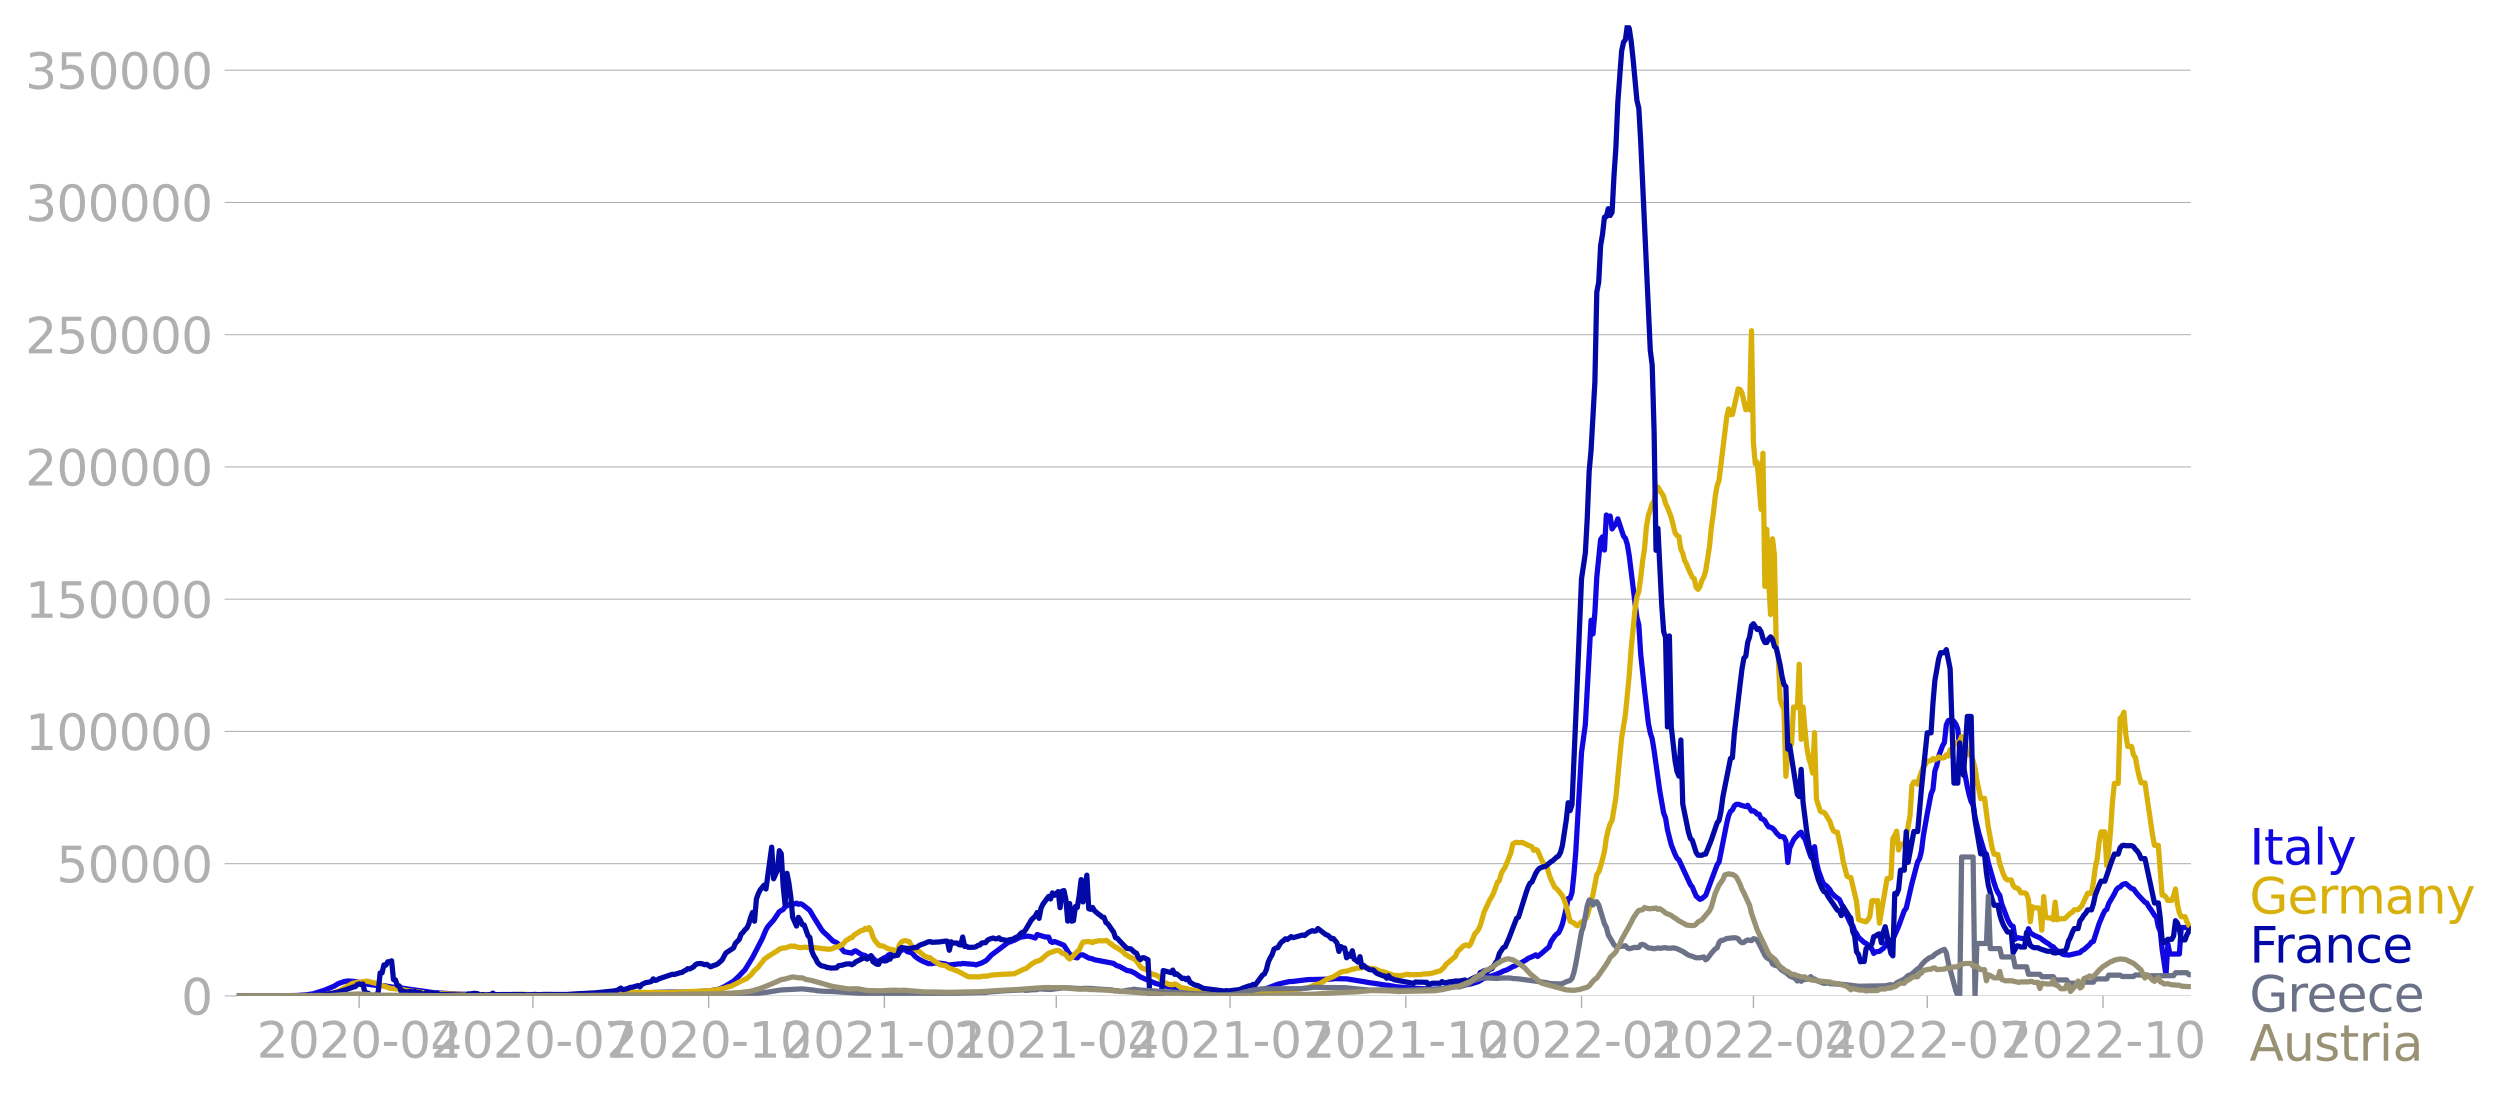 <svg xmlns="http://www.w3.org/2000/svg" xmlns:xlink="http://www.w3.org/1999/xlink" width="951.91" height="417.336" viewBox="0 0 713.933 313.002"><defs><style>*{stroke-linejoin:round;stroke-linecap:butt}</style></defs><g id="figure_1"><path id="patch_1" d="M0 313.002h713.933V0H0v313.002z" style="fill:none"/><g id="axes_1"><path id="patch_2" d="M67.645 284.4h558V7.2h-558v277.2z" style="fill:none"/><g id="matplotlib.axis_1"><g id="xtick_1"><g id="line2d_1"><defs><path id="md04b091aae" d="M0 0v3.5" style="stroke:#b0b0b0;stroke-width:.4"/></defs><use xlink:href="#md04b091aae" x="102.554" y="284.4" style="fill:#b0b0b0;stroke:#b0b0b0;stroke-width:.4"/></g><g id="text_1" style="fill:#b0b0b0" transform="matrix(.14 0 0 -.14 73.306 302.038)"><defs><path id="DejaVuSans-32" d="M1228 531h2203V0H469v531q359 372 979 998 621 627 780 809 303 340 423 576 121 236 121 464 0 372-261 606-261 235-680 235-297 0-627-103-329-103-704-313v638q381 153 712 231 332 78 607 78 725 0 1156-363 431-362 431-968 0-288-108-546-107-257-392-607-78-91-497-524-418-433-1181-1211z" transform="scale(.016)"/><path id="DejaVuSans-30" d="M2034 4250q-487 0-733-480-245-479-245-1442 0-959 245-1439 246-480 733-480 491 0 736 480 246 480 246 1439 0 963-246 1442-245 480-736 480zm0 500q785 0 1199-621 414-620 414-1801 0-1178-414-1799Q2819-91 2034-91q-784 0-1198 620-414 621-414 1799 0 1181 414 1801 414 621 1198 621z" transform="scale(.016)"/><path id="DejaVuSans-2d" d="M313 2009h1684v-512H313v512z" transform="scale(.016)"/><path id="DejaVuSans-34" d="M2419 4116 825 1625h1594v2491zm-166 550h794V1625h666v-525h-666V0h-628v1100H313v609l1940 2957z" transform="scale(.016)"/></defs><use xlink:href="#DejaVuSans-32"/><use xlink:href="#DejaVuSans-30" x="63.623"/><use xlink:href="#DejaVuSans-32" x="127.246"/><use xlink:href="#DejaVuSans-30" x="190.869"/><use xlink:href="#DejaVuSans-2d" x="254.492"/><use xlink:href="#DejaVuSans-30" x="290.576"/><use xlink:href="#DejaVuSans-34" x="354.199"/></g></g><g id="xtick_2"><use xlink:href="#md04b091aae" id="line2d_2" x="152.19" y="284.4" style="fill:#b0b0b0;stroke:#b0b0b0;stroke-width:.4"/><g id="text_2" style="fill:#b0b0b0" transform="matrix(.14 0 0 -.14 122.942 302.038)"><defs><path id="DejaVuSans-37" d="M525 4666h3000v-269L1831 0h-659l1594 4134H525v532z" transform="scale(.016)"/></defs><use xlink:href="#DejaVuSans-32"/><use xlink:href="#DejaVuSans-30" x="63.623"/><use xlink:href="#DejaVuSans-32" x="127.246"/><use xlink:href="#DejaVuSans-30" x="190.869"/><use xlink:href="#DejaVuSans-2d" x="254.492"/><use xlink:href="#DejaVuSans-30" x="290.576"/><use xlink:href="#DejaVuSans-37" x="354.199"/></g></g><g id="xtick_3"><use xlink:href="#md04b091aae" id="line2d_3" x="202.372" y="284.4" style="fill:#b0b0b0;stroke:#b0b0b0;stroke-width:.4"/><g id="text_3" style="fill:#b0b0b0" transform="matrix(.14 0 0 -.14 173.124 302.038)"><defs><path id="DejaVuSans-31" d="M794 531h1031v3560L703 3866v575l1116 225h631V531h1031V0H794v531z" transform="scale(.016)"/></defs><use xlink:href="#DejaVuSans-32"/><use xlink:href="#DejaVuSans-30" x="63.623"/><use xlink:href="#DejaVuSans-32" x="127.246"/><use xlink:href="#DejaVuSans-30" x="190.869"/><use xlink:href="#DejaVuSans-2d" x="254.492"/><use xlink:href="#DejaVuSans-31" x="290.576"/><use xlink:href="#DejaVuSans-30" x="354.199"/></g></g><g id="xtick_4"><use xlink:href="#md04b091aae" id="line2d_4" x="252.554" y="284.4" style="fill:#b0b0b0;stroke:#b0b0b0;stroke-width:.4"/><g id="text_4" style="fill:#b0b0b0" transform="matrix(.14 0 0 -.14 223.306 302.038)"><use xlink:href="#DejaVuSans-32"/><use xlink:href="#DejaVuSans-30" x="63.623"/><use xlink:href="#DejaVuSans-32" x="127.246"/><use xlink:href="#DejaVuSans-31" x="190.869"/><use xlink:href="#DejaVuSans-2d" x="254.492"/><use xlink:href="#DejaVuSans-30" x="290.576"/><use xlink:href="#DejaVuSans-31" x="354.199"/></g></g><g id="xtick_5"><use xlink:href="#md04b091aae" id="line2d_5" x="301.645" y="284.4" style="fill:#b0b0b0;stroke:#b0b0b0;stroke-width:.4"/><g id="text_5" style="fill:#b0b0b0" transform="matrix(.14 0 0 -.14 272.397 302.038)"><use xlink:href="#DejaVuSans-32"/><use xlink:href="#DejaVuSans-30" x="63.623"/><use xlink:href="#DejaVuSans-32" x="127.246"/><use xlink:href="#DejaVuSans-31" x="190.869"/><use xlink:href="#DejaVuSans-2d" x="254.492"/><use xlink:href="#DejaVuSans-30" x="290.576"/><use xlink:href="#DejaVuSans-34" x="354.199"/></g></g><g id="xtick_6"><use xlink:href="#md04b091aae" id="line2d_6" x="351.281" y="284.4" style="fill:#b0b0b0;stroke:#b0b0b0;stroke-width:.4"/><g id="text_6" style="fill:#b0b0b0" transform="matrix(.14 0 0 -.14 322.033 302.038)"><use xlink:href="#DejaVuSans-32"/><use xlink:href="#DejaVuSans-30" x="63.623"/><use xlink:href="#DejaVuSans-32" x="127.246"/><use xlink:href="#DejaVuSans-31" x="190.869"/><use xlink:href="#DejaVuSans-2d" x="254.492"/><use xlink:href="#DejaVuSans-30" x="290.576"/><use xlink:href="#DejaVuSans-37" x="354.199"/></g></g><g id="xtick_7"><use xlink:href="#md04b091aae" id="line2d_7" x="401.463" y="284.4" style="fill:#b0b0b0;stroke:#b0b0b0;stroke-width:.4"/><g id="text_7" style="fill:#b0b0b0" transform="matrix(.14 0 0 -.14 372.215 302.038)"><use xlink:href="#DejaVuSans-32"/><use xlink:href="#DejaVuSans-30" x="63.623"/><use xlink:href="#DejaVuSans-32" x="127.246"/><use xlink:href="#DejaVuSans-31" x="190.869"/><use xlink:href="#DejaVuSans-2d" x="254.492"/><use xlink:href="#DejaVuSans-31" x="290.576"/><use xlink:href="#DejaVuSans-30" x="354.199"/></g></g><g id="xtick_8"><use xlink:href="#md04b091aae" id="line2d_8" x="451.645" y="284.4" style="fill:#b0b0b0;stroke:#b0b0b0;stroke-width:.4"/><g id="text_8" style="fill:#b0b0b0" transform="matrix(.14 0 0 -.14 422.397 302.038)"><use xlink:href="#DejaVuSans-32"/><use xlink:href="#DejaVuSans-30" x="63.623"/><use xlink:href="#DejaVuSans-32" x="127.246"/><use xlink:href="#DejaVuSans-32" x="190.869"/><use xlink:href="#DejaVuSans-2d" x="254.492"/><use xlink:href="#DejaVuSans-30" x="290.576"/><use xlink:href="#DejaVuSans-31" x="354.199"/></g></g><g id="xtick_9"><use xlink:href="#md04b091aae" id="line2d_9" x="500.736" y="284.4" style="fill:#b0b0b0;stroke:#b0b0b0;stroke-width:.4"/><g id="text_9" style="fill:#b0b0b0" transform="matrix(.14 0 0 -.14 471.488 302.038)"><use xlink:href="#DejaVuSans-32"/><use xlink:href="#DejaVuSans-30" x="63.623"/><use xlink:href="#DejaVuSans-32" x="127.246"/><use xlink:href="#DejaVuSans-32" x="190.869"/><use xlink:href="#DejaVuSans-2d" x="254.492"/><use xlink:href="#DejaVuSans-30" x="290.576"/><use xlink:href="#DejaVuSans-34" x="354.199"/></g></g><g id="xtick_10"><use xlink:href="#md04b091aae" id="line2d_10" x="550.372" y="284.4" style="fill:#b0b0b0;stroke:#b0b0b0;stroke-width:.4"/><g id="text_10" style="fill:#b0b0b0" transform="matrix(.14 0 0 -.14 521.124 302.038)"><use xlink:href="#DejaVuSans-32"/><use xlink:href="#DejaVuSans-30" x="63.623"/><use xlink:href="#DejaVuSans-32" x="127.246"/><use xlink:href="#DejaVuSans-32" x="190.869"/><use xlink:href="#DejaVuSans-2d" x="254.492"/><use xlink:href="#DejaVuSans-30" x="290.576"/><use xlink:href="#DejaVuSans-37" x="354.199"/></g></g><g id="xtick_11"><use xlink:href="#md04b091aae" id="line2d_11" x="600.554" y="284.4" style="fill:#b0b0b0;stroke:#b0b0b0;stroke-width:.4"/><g id="text_11" style="fill:#b0b0b0" transform="matrix(.14 0 0 -.14 571.306 302.038)"><use xlink:href="#DejaVuSans-32"/><use xlink:href="#DejaVuSans-30" x="63.623"/><use xlink:href="#DejaVuSans-32" x="127.246"/><use xlink:href="#DejaVuSans-32" x="190.869"/><use xlink:href="#DejaVuSans-2d" x="254.492"/><use xlink:href="#DejaVuSans-31" x="290.576"/><use xlink:href="#DejaVuSans-30" x="354.199"/></g></g></g><g id="matplotlib.axis_2"><g id="ytick_1"><path id="line2d_12" d="M67.645 284.4h558" clip-path="url(#pf807ce66e5)" style="fill:none;stroke:#b0b0b0;stroke-width:.3;stroke-linecap:square"/><g id="line2d_13"><defs><path id="m045ff3325a" d="M0 0h-3.5" style="stroke:#b0b0b0;stroke-width:.3"/></defs><use xlink:href="#m045ff3325a" x="67.645" y="284.4" style="fill:#b0b0b0;stroke:#b0b0b0;stroke-width:.3"/></g><use xlink:href="#DejaVuSans-30" id="text_12" style="fill:#b0b0b0" transform="matrix(.14 0 0 -.14 51.737 289.719)"/></g><g id="ytick_2"><path id="line2d_14" d="M67.645 246.636h558" clip-path="url(#pf807ce66e5)" style="fill:none;stroke:#b0b0b0;stroke-width:.3;stroke-linecap:square"/><use xlink:href="#m045ff3325a" id="line2d_15" x="67.645" y="246.636" style="fill:#b0b0b0;stroke:#b0b0b0;stroke-width:.3"/><g id="text_13" style="fill:#b0b0b0" transform="matrix(.14 0 0 -.14 16.108 251.955)"><defs><path id="DejaVuSans-35" d="M691 4666h2478v-532H1269V2991q137 47 274 70 138 23 276 23 781 0 1237-428 457-428 457-1159 0-753-469-1171Q2575-91 1722-91q-294 0-599 50Q819 9 494 109v635q281-153 581-228t634-75q541 0 856 284 316 284 316 772 0 487-316 771-315 285-856 285-253 0-505-56-251-56-513-175v2344z" transform="scale(.016)"/></defs><use xlink:href="#DejaVuSans-35"/><use xlink:href="#DejaVuSans-30" x="63.623"/><use xlink:href="#DejaVuSans-30" x="127.246"/><use xlink:href="#DejaVuSans-30" x="190.869"/><use xlink:href="#DejaVuSans-30" x="254.492"/></g></g><g id="ytick_3"><path id="line2d_16" d="M67.645 208.872h558" clip-path="url(#pf807ce66e5)" style="fill:none;stroke:#b0b0b0;stroke-width:.3;stroke-linecap:square"/><use xlink:href="#m045ff3325a" id="line2d_17" x="67.645" y="208.872" style="fill:#b0b0b0;stroke:#b0b0b0;stroke-width:.3"/><g id="text_14" style="fill:#b0b0b0" transform="matrix(.14 0 0 -.14 7.2 214.191)"><use xlink:href="#DejaVuSans-31"/><use xlink:href="#DejaVuSans-30" x="63.623"/><use xlink:href="#DejaVuSans-30" x="127.246"/><use xlink:href="#DejaVuSans-30" x="190.869"/><use xlink:href="#DejaVuSans-30" x="254.492"/><use xlink:href="#DejaVuSans-30" x="318.115"/></g></g><g id="ytick_4"><path id="line2d_18" d="M67.645 171.108h558" clip-path="url(#pf807ce66e5)" style="fill:none;stroke:#b0b0b0;stroke-width:.3;stroke-linecap:square"/><use xlink:href="#m045ff3325a" id="line2d_19" x="67.645" y="171.108" style="fill:#b0b0b0;stroke:#b0b0b0;stroke-width:.3"/><g id="text_15" style="fill:#b0b0b0" transform="matrix(.14 0 0 -.14 7.2 176.427)"><use xlink:href="#DejaVuSans-31"/><use xlink:href="#DejaVuSans-35" x="63.623"/><use xlink:href="#DejaVuSans-30" x="127.246"/><use xlink:href="#DejaVuSans-30" x="190.869"/><use xlink:href="#DejaVuSans-30" x="254.492"/><use xlink:href="#DejaVuSans-30" x="318.115"/></g></g><g id="ytick_5"><path id="line2d_20" d="M67.645 133.344h558" clip-path="url(#pf807ce66e5)" style="fill:none;stroke:#b0b0b0;stroke-width:.3;stroke-linecap:square"/><use xlink:href="#m045ff3325a" id="line2d_21" x="67.645" y="133.344" style="fill:#b0b0b0;stroke:#b0b0b0;stroke-width:.3"/><g id="text_16" style="fill:#b0b0b0" transform="matrix(.14 0 0 -.14 7.2 138.663)"><use xlink:href="#DejaVuSans-32"/><use xlink:href="#DejaVuSans-30" x="63.623"/><use xlink:href="#DejaVuSans-30" x="127.246"/><use xlink:href="#DejaVuSans-30" x="190.869"/><use xlink:href="#DejaVuSans-30" x="254.492"/><use xlink:href="#DejaVuSans-30" x="318.115"/></g></g><g id="ytick_6"><path id="line2d_22" d="M67.645 95.58h558" clip-path="url(#pf807ce66e5)" style="fill:none;stroke:#b0b0b0;stroke-width:.3;stroke-linecap:square"/><use xlink:href="#m045ff3325a" id="line2d_23" x="67.645" y="95.581" style="fill:#b0b0b0;stroke:#b0b0b0;stroke-width:.3"/><g id="text_17" style="fill:#b0b0b0" transform="matrix(.14 0 0 -.14 7.2 100.9)"><use xlink:href="#DejaVuSans-32"/><use xlink:href="#DejaVuSans-35" x="63.623"/><use xlink:href="#DejaVuSans-30" x="127.246"/><use xlink:href="#DejaVuSans-30" x="190.869"/><use xlink:href="#DejaVuSans-30" x="254.492"/><use xlink:href="#DejaVuSans-30" x="318.115"/></g></g><g id="ytick_7"><path id="line2d_24" d="M67.645 57.817h558" clip-path="url(#pf807ce66e5)" style="fill:none;stroke:#b0b0b0;stroke-width:.3;stroke-linecap:square"/><use xlink:href="#m045ff3325a" id="line2d_25" x="67.645" y="57.817" style="fill:#b0b0b0;stroke:#b0b0b0;stroke-width:.3"/><g id="text_18" style="fill:#b0b0b0" transform="matrix(.14 0 0 -.14 7.2 63.136)"><defs><path id="DejaVuSans-33" d="M2597 2516q453-97 707-404 255-306 255-756 0-690-475-1069Q2609-91 1734-91q-293 0-604 58T488 141v609q262-153 574-231 313-78 654-78 593 0 904 234t311 681q0 413-289 645-289 233-804 233h-544v519h569q465 0 712 186t247 536q0 359-255 551-254 193-729 193-260 0-557-57-297-56-653-174v562q360 100 674 150t592 50q719 0 1137-327 419-326 419-882 0-388-222-655t-631-370z" transform="scale(.016)"/></defs><use xlink:href="#DejaVuSans-33"/><use xlink:href="#DejaVuSans-30" x="63.623"/><use xlink:href="#DejaVuSans-30" x="127.246"/><use xlink:href="#DejaVuSans-30" x="190.869"/><use xlink:href="#DejaVuSans-30" x="254.492"/><use xlink:href="#DejaVuSans-30" x="318.115"/></g></g><g id="ytick_8"><path id="line2d_26" d="M67.645 20.053h558" clip-path="url(#pf807ce66e5)" style="fill:none;stroke:#b0b0b0;stroke-width:.3;stroke-linecap:square"/><use xlink:href="#m045ff3325a" id="line2d_27" x="67.645" y="20.053" style="fill:#b0b0b0;stroke:#b0b0b0;stroke-width:.3"/><g id="text_19" style="fill:#b0b0b0" transform="matrix(.14 0 0 -.14 7.2 25.372)"><use xlink:href="#DejaVuSans-33"/><use xlink:href="#DejaVuSans-35" x="63.623"/><use xlink:href="#DejaVuSans-30" x="127.246"/><use xlink:href="#DejaVuSans-30" x="190.869"/><use xlink:href="#DejaVuSans-30" x="254.492"/><use xlink:href="#DejaVuSans-30" x="318.115"/></g></g></g><path id="line2d_28" d="m67.645 284.4 16.91-.094 2.726-.19 2.182-.329 3.273-1.035 2.727-1.149 1.091-.701 1.636-.566 1.091-.204 1.637.108 2.182.421 1.636.366 1.09.158 1.637.22 2.182.092 1.09.172 1.092.179 1.636.236.546-.076 1.636.296 8.727 1.246 1.091.025 5.455.332 13.09.284 2.182.034 3.273-.035 9.273.058 12-.056 9.273-.251 6.545-.51 2.727-.064 2.182-.062 3.273.033 4.909-.183 2.727-.167 2.182-.338 1.091-.309 1.09-.516 2.728-1.618 1.637-1.53 1.09-1.183.546-.537 2.182-3.56 2.727-5.275 1.09-2.595.546-.932 1.637-1.84 1.636-2.422 1.091-.618.545-.74 1.091-.634.546-.335.545.276 1.091-.372.546.313.545-.142.546.194 1.636 1.272.545.478 1.091 1.876 1.091 1.734 1.091 1.742.546.707 1.09.973 1.091 1.08.546.568 1.09.481.546.487 1.091 1.53.546.58 2.181.405.546-.52.545-.133 1.637 1.053 1.09.29.546.394.545.021.546-.392 1.09 1.302 1.092.474.545-.248.546-.587.545-.342.546-.153.545-.573.545-.24 1.091-.893 1.091 1.05.546-.879.545-.472.546-.187.545.122.546.491 1.09.276.546.396.545.656 1.091.804 1.091.582 1.637.69 1.09.02.546-.175 1.09-.025 2.183.276.545.217.546.076 2.727-.299.545.025.546-.16 3.272.277.546.15 1.636-.579 1.091-.561.546-.468 1.09-1.201 3.273-2.443 1.637-1.245.545-.084.546-.287.545-.155 1.636-.861 1.637-.28.545-.083 1.091.197 1.091.365.545-.998 2.182.677 1.091.057.546 1.251.545.29.546-.285 1.09.394 1.091.45.546.24 1.636 2.532 1.637.968.545.097.545-.612.546-.267.545.026 1.637.89 1.09.246.546.25 5.455 1.037.545.433.546.27.545.138 2.182 1.187 1.09.186 1.092.529 1.636 1.103 1.636.719 2.728 1.158 1.636.405 2.182.592 1.636.264 1.091.363 2.182.293 6 .72 4.909.39 2.727-.023 2.728-.119 3.818-.528 2.727-.882 3.273-1.253 1.636-.379 1.636-.369 1.091-.042 1.637-.21 1.636-.196 1.091-.12 6.545-.134 1.091-.128 3.273.053 2.182.356 2.727.446 1.637.295 2.181.297 1.637.272 1.636.203 2.182.39 2.727.23 3.273.232 4.909.269 2.182-.148 6-1.293.545-.03.546.131 1.09-.176 2.182-.684 1.637-.962 1.636-.57.546-.07 2.181-.844 1.091-.555 1.091-.37 1.091-.582.546-.338.545-.143.546-.348.545-.169 2.182-1.265.545-.405 1.637-.711.545-.31.546.463 1.09-.85 2.182-1.897.546-1.466 1.09-1.635.546-.549.546-.378.545-1.091.545-1.418 1.091-4.365.546-2.884.545-.062.546-1.575.545-5.127.546-6.656 1.636-28.328 1.09-7.93 1.637-29.783.546 3.88.545-6.073.546-10.197 1.09-10.687.546-.768.545 3.76.546-9.988.545.496.546-.196.545 3.67.546-.82.545-.514.546-1.542 1.636 4.947.545.617.546 1.818.545 3.24 1.637 13.377.545 4.141.546 2.162.545 8.413 1.091 10.218 1.09 9.46.546 2.716.546 1.73.545 3.33 1.637 11.636 1.09 6.212.546 1.383.545 3.389 1.091 4.31 1.091 2.732.546 1.094.545.463 3.273 7.06.545.669 1.091 2.613 1.091.93.546-.216 1.09-.906 3.273-8.756.546-.76 2.182-10.986.545-2.27.545-1.245.546-.405.545-1.132.546-.454.545-.03 1.091.36 1.091.305.546-.366 1.09 1.644.546-.07.545.346.546.605.545.025.546 1.228.545.164.546.458.545 1.014.546.754.545.118.545.283.546.524.545.788 1.091 1.063.546-.012.545.18.546 1.092.545 6.12.546-4.084 1.09-2.355.546-.701.545-.496.546-.722.545-.287.546 1.296.545.643 1.091 3.384.546 1.646.545.67.545-3.498.546 4.4.545 2.3 1.091 3.05.546 1.119.545.178 1.091 1.205.546.996 1.09 1.056 1.091.77 3.273 7.073.546.405.545 1.531.545.732.546 1.063 1.636 1.486.546.235 1.09 1.225.546.34.546 1.308.545-.452 1.09-.124 1.092-.86.545-.627.546-1.33.545.039.546-.41.545-.22 1.636-3.746 1.637-4.49.545-.673 1.637-7.105 1.636-6.173.545-.876.546-2.254.545-4.38 1.091-6.18 1.091-5.683.546-1.28.545-5.271.546-1.571.545-2.606 1.09-3.013.546-.933.546-5.058.545-1.191.546-.17.545-.026.546.423.545.811.546 1.356.545 5.58 1.09 5.151 1.092 5.758.545 2.397.546 1.847.545.856.546 3.501 1.09 4.652 1.637 5.476.545.496.546 2.54 1.636 5.667.546 1.65.545 1.144.546.814.545 2.376 1.636 4.35.546 1.102.545.777.546.225.545 3.683.546-.492 2.181.378.546-.056.545-2.85.546 1.173 1.09.707 1.092.476.545.223 1.091.846 1.636 1.07.546.48.545.188.546.673 1.09.801 1.092.663.545.14.545-.07.546.183 3.273-.75.545-.565.546-.252 1.636-1.455.545-.724.546-.189 1.636-5.081 1.091-2.6.546-1.091.545-.358.545-1.66 1.637-2.8.545-1.15.546-.597.545-.191.546-.61.545-.272.546-.093 1.636 1.408.545.114 1.091 1.468 2.182 2.319.546.261.545 1.04.545.72 1.091 1.714.546.536.545 2.757.546 1.253.545 5.256 1.091 7.206.546-8.842.545 2.892h2.727l.546-7.574h2.727" clip-path="url(#pf807ce66e5)" style="fill:none;stroke:#1007e1;stroke-width:1.5;stroke-linecap:square"/><path id="line2d_29" d="m67.645 284.4 22.364-.104 2.181-.169 2.182-.36.546-.082 2.727-1.083 1.09-.722 1.092-.537.545-.387.546-.218 3.818-.564 3.273.786.545.336 1.636.476 1.091.437 3.819.405 1.09.245 6 .789 1.091.013 6.546.252 1.636.063 14.727.088 2.728-.13 3.818.126 12-.02 4.909-.139 10.364-.433 1.636-.1 8.727.102 1.637-.093 2.181-.076 7.091-.332 2.182-.104 3.273-.652 1.09-.362 1.092-.277 1.636-.831 1.091-.563 1.09-.497.546-.265 1.091-.924 1.091-1.345 1.091-.96.546-.796.545-.592.545-.803 1.091-.792 2.182-1.384.546-.304.545-.469 1.091-.335.545.002 1.091-.34.546-.219.545.101.546-.1.545.274 1.091.198 1.636-.146.546.13 2.182.01 2.182.317.545-.005.545.147 1.091-.045.546-.175.545-.341 1.091-.174.546-.383.545-.176 1.091-1.246.545-.262.546-.435.545-.04.546-.747 2.182-1.357.545-.03.546-.55.545.322.545-.568.546.89.545 1.817.546.972 1.09 1.328.546.246.546-.038 1.636.843 1.636.36.546.665.545-.963.546-1.295.545-.715.546-.286.545-.098 1.091.31.545 1.022.546.65.545.33.546.578.545.154 1.091.906.546.486 1.09.42.546.044.545.535 1.637 1.02.545.442 1.637.268 1.09.738 1.091.318.546.278.545.116 3.273 1.729 3.273.012.545-.168 1.637-.046 1.09-.275 1.637-.126 1.636-.12 1.091-.041 2.182-.1 2.727-1.306.546-.132 1.636-1.304 1.091-.68 1.09-.336.546-.256 1.091-.997 1.091-.85 1.637-.59.545-.178.545-.034.546.253.545.537.546.149.545.287.546.796.545.42.546-.386 1.636-1.767.545-.423.546-1.297.545-.973 1.637-.151 1.09.324.546-.344.546-.01.545-.185 1.636.038.546-.147.545.286.546.516.545.347.546.48 1.09.565 1.637 1.125.545.63 1.637.984.545.152.546.338.545.489 1.091 1.612.545.448 1.091.37 1.637 1.247 1.09.28 1.092.543.545.907.545.646 1.091.329.546.309 1.09.09.546-.248.546.18 1.09.793 1.091.245.546.063 1.09.336 3.274.537 1.09.348 1.637.178 9.273.251 6-.459 3.818-.312 1.09-.1 1.092-.174 5.454-.612 1.091-.23 2.182-.893 1.09-.256 2.183-1.32 1.09-.417.546-.198 2.182-1.34 1.09-.244h.546l1.636-.57.546-.058.545-.22 1.637-.13.545-.184.546.138.545-.04.546.335.545-.083 1.09.163 1.637.73.546.001 3.272 1.15.546-.048 1.09.13 2.183-.483.545.174 3.273-.065.545-.156 1.637-.06 1.09-.197 1.091-.341 1.091-.296 1.091-.95.546-.87 2.727-2.337.545-1.29 1.637-1.58.545-.334.546-.036.545.303.546-.638 1.09-2.688 1.091-1.35.546-1.188 1.09-3.833 1.637-3.513.546-.873.545-1.102 1.091-3.057.545-.467.546-2.033.545-.996.546-.759 1.636-4.092.546-2.53.545-.345.546-.18.545.138 1.09-.08 1.637.802 1.091.418.546 1.046.545-.26.546.28 1.09 2.576.546 1.016 1.09 1.222.546 1.974.546 1.504 1.09 2.288.546.356.546.61 1.09 1.407.546 1.267.545 1.677 1.091 4.3 1.091.487.546.606.545.233.546-.627.545-.45.545-.261.546-.497.545-1.023 1.637-5.992 1.09-5.776.546-.727.546-1.633 1.09-4.164.546-3.872.545-2.388.546-1.721.545-.96 1.091-6.539 1.637-16.993 1.09-6.71 1.091-11.245.546-7.51 1.09-11.188.546-3.618.546-1.61.545-3.848.546-4.801.545-3.559.545-6.332.546-3.091 1.09-3.362.546-.75.546-2.779.545-1.267 1.637 2.666.545 2.028.545 1.118 1.091 2.86 1.091 4.403.546.77.545.28.546 3.594.545 1.179.546 2.082.545 1.004.545 1.432 1.091 2.335.546.41.545 2.442.546.61.545-.74.546-1.766.545-.969.546-1.734 1.09-6.92.546-5.62.545-3.802.546-4.842.545-3.207.546-1.505 2.182-17.913.545-2.498.545 1.599.546.007 1.636-7.314.546.145.545.886 1.091 4.897.546-1.648.545 1.646.545-22.561.546 31.997.545 5.996.546-.427 1.09 13.428.546-15.994.546 38.004.545-16.264.546 15.212.545 9.106.545-21.627.546 4.504.545 27.12.546 1.985.545 12.203.546 1.693.545 1.112.546 19.201.545-6.466.546-2.261.545-.524.545-10.521 1.091.108.546-12.334.545 21.426.546-9.218.545 6.485.546 5.155.545 2.963.546 1.732.545 2.512.545-11.505.546 18.946 1.09 3.408.546.348.546.074.545.642.546 1.038.545.778.546 1.734.545 1.122.545.252.546.113 1.09 4.992.546 3.263 1.091 4.27.546.251.545.115 1.636 6.877.546 5.077.545.26 1.637.447.545-.628.546-.949.545-4.406.546-.12.545.292.545-.282.546 6.488 2.182-12.76h.545l.546-.216.545-11.231.546-.83.545-1.241.545 5.369.546-1.61.545-.001.546-.169.545-1.862 1.091-6.161.546-8.64.545-.979h.546l.545.663.545-2.075 1.091-3.024.546-.53.545-1.007h.546l.545-.169.546-.557.545.348.546-.295.545-.5.545.297h.546l.545-.122.546-.78.545.336.546-1.807.545.867.546-2.927h.545l.546.377.545-.643.545-1.445.546 1.675.545.203.546 3.349h1.09l.546 1.641.546 2.074.545 3.506 1.091 5.29 1.09-.093 1.092 8.295 1.09 5.91.546 1.768 1.091.093.546 2.59 1.09 3.204.546 1.043.545.405h1.091l.546 1.614.545.577.546.13.545.336.546 1.032 1.09-.006.546.36.545 1.56.546 6.331.545-4.296.546.33 1.09.006.546.637.546 5.712.545-9.57.545 5.677.546.418h1.09l.546.518.546-5.017.545 5.033.546-.223 1.09-.088h.546l1.636-1.563.546-.297.545-.696h1.091l1.091-1.157 1.636-3.546h1.091l.546-3.134.545-4.218.546-2.361.545-4.917.546-2.902h1.09l.546 9.634.545-4.07.546-5.787.545-8.388.546-5.223h1.09l.546-18.617.546-.347.545-1.372.546 6.465.545 3.318h1.09l.546 2.426.546.72.545 3.065.546 2.364.545 1.82h1.091l2.182 14.945.545 2.904h1.091l1.091 14.221.546.03.545.524.546.956h1.09l.546-1.35.545-1.926.546 4.311.545 2.475.546 1.131h1.09l.546 1.498.546.994.545.579h0" clip-path="url(#pf807ce66e5)" style="fill:none;stroke:#d8b009;stroke-width:1.5;stroke-linecap:square"/><path id="line2d_30" d="m67.645 284.4 21.818-.107 2.727-.224 2.182-.309 2.182-.435 1.091-.375 1.09-.299 2.183-.79.545-.107.546-.581.545-.203.546.196.545-.155.545 2.344 1.091.372.546.673h1.636l.546-1.151.545-5.384.546-.052.545-2.259.545.07.546-.949.545-.035.546-.255.545 5.358.546.075.545 1.595.546.152.545 1.541.546-.1.545.23.545.05 1.091-.184.546.351.545-.316.546.247 1.09.125 1.092.554.545-.603 1.636.08 1.637.077.545.39 7.637.19.545-.332.545.017 1.091-.207 1.091.089.546.367 1.09-.109.546.132 1.636-.127.546-.415.545.43 2.728-.017 3.272-.017 2.728.023.545.081 2.182-.135 1.09.088 1.637-.087 2.727.02h1.091l2.728-.005 3.272-.223 1.637-.06 1.636-.098 1.636-.092 4.91-.505 1.09-.172 1.091-.664.546.445 1.09-.204 1.092-.45.545-.029 1.636-.489.546.378.545-.693 1.091-.503 1.091-.192.546-.163.545-.734.546.443.545-.133.545-.339 3.819-1.293.545.073 1.091-.34.545-.18.546-.05.545-.4.546-.24.545-.453.546.085 1.09-.564.546-.612.546-.31 1.09-.081 1.091.358.546-.122 1.09.706 1.092-.449.545-.144.546-.357 1.09-.967 1.091-2.024 2.182-1.445.546-1.333 1.09-1.086.546-1.494.545-.547.546-.729.545-.48.546-1.192.545-1.858.546-1.416.545 2.506.546-6.336.545-1.52.546-1.094 1.09-1.343.546 1.097 1.636-11.954.546 9.028 1.09-2.445.546-5.562.546.821.545 9.136.545 5.393.546-8.904.545 2.726.546 3.972.545 5.902 1.091 2.454.546-2.48.545.815.546 1.27.545.094 1.09 3.059.546.538.546 3.85.545 1.304.546.84.545 1.132.546.56.545.364 1.091.24.545.273.546.024.545.136 1.637-.075.545-.604 1.091-.166 1.091-.328 1.09-.04.546.25.546-.328.545-.488 2.182-1.075.546-.014.545.295 1.09-.832.546 1.547 1.091.738.546.04.545-1.244 1.091.283.546-.04.545-.392.545-.105.546-1.008.545.144.546-.19.545-.055.546-1.803.545-.373 1.091.145 1.091.182 1.636-.365.546.002.545-.46.546-.305 1.09-.365 1.092-.484.545-.054.545.203 2.182-.124 1.637-.236.545.059.546 2.567.545-2.414.545.373 1.091-.036.546.466.545.107.546-2.272.545 2.687.546-.07.545.328 1.636-.029.546-.155.545-.37.546-.122.545-.58 1.091-.091.546-.7.545-.312 1.091-.305.545.225.546-.008.545-.289.546.509.545.014 1.091.262 1.091-.292.546-.033 1.09-.61.546-.17.545-.687.546-.498.545-.1.546-.739 1.636-2.792 1.091-1.057.545-1.007.546 1.654.545-2.9.546-1.142 1.636-2.213.546.724.545-1.73.546.685 1.09-1.06.546 4.582.545-4.695.546-.182.545 2.446.546 6.271.545-5.001.546 5.019.545-.134.546-4.02.545.241.545-3.353.546-4.594.545 6.365 1.091-7.634.546 9.551.545.199.546-.534.545.926 1.091.945.545.348.546.526.545.081.546 1.484.545.365 1.637 2.359.545 1.573.546.237 1.636 1.76 1.09 1.085 1.092.136 1.09.981.546.243.546 1.306.545.55.545-.53.546-.005 1.09.54.546 10.342h3.273l.545-7.246 2.182.602.546-.723.545 1.22.546-.176 1.636 1.368.545-.087.546.413.545-.455.546 1.196 1.09.621.546.238.546.052 1.636.832 6 .762.545-.128.546.103 3.273-.397 1.09-.484 1.637-.571.545-.05.546-.364.545.284 2.182-2.967.546-.315.545-1.215.545-2.171.546-1.192.545-.914.546-1.59.545-.292.546-.132.545-.961.546-.686.545-.359.546-.529.545.203 1.09-.825.546.305 2.728-.755.545.148 1.091-.879 1.09-.511.546.154.546-.087.545-.667 2.182 1.685.546.185.545.428.545.592.546-.085 1.09 1.298.546 2.426.546-1.394.545.396.546.025.545 2.793.546-1.017.545.597.545-1.594.546 2.406.545.347.546.5.545-1.565.546 2.934.545-.428.546.562 1.09.65 1.091.088.546.598.545.403 1.637.655.545.084.546.613.545-.728.546.764.545.116.545.281 5.455 1.038.545-.376 3.273.08.546.876.545-.48.546-.15 2.181.016.546-.483.545.364.546-.029 1.09-.28 1.092-.101.545-.108 1.09.016 1.637-.311.546.503 1.636-.983 1.091-.483.545-.038.546-1.129.545-.176.546-.35.545.56 1.091-.967.546-.115 1.636-2.534.545-1.876 1.091-1.648.546-.22 1.09-2.47 2.183-5.667.545-.347 2.182-7.001.545-1.551.546-1.14.545-.333 1.091-2.451.546-.911.545-.571 1.09-.448.546-.05 1.637-1.375.545-.322 1.091-.997.546-.327.545-1.022.545-2.006 1.091-7.198.546-4.971.545 2.241.546-1.656 1.09-24.905 1.637-39.651 1.09-7.31.546-9.944.546-13.39.545-6.08 1.091-19.485.546-25.643.545-2.854.546-10.45.545-3.19.545-4.909.546-.16.545-2.259.546 1.939.545-.941.546-10.407.545-8.058.546-12.832 1.09-14.72.546-2.537.545-.736.546-4.109.545.954.546 3.638.545 5.088 1.091 11.772.546 2.269.545 9.56 2.727 59.522.546 4.273.545 18.994.546 33.88.545-6.25 1.091 21.981.546 7.431.545 1.752.545 25.542.546-25.989.545 25.973 1.091 9.765.546 2.972.545 1.309.546-10.31.545 18.274 1.636 8.082.546 1.77.545.51 1.091 3.485.546.778 1.09.035.546-.294.546-.06 1.636-4.106 1.636-4.809.546-.68.545-2.555.546-4.169 2.181-10.99.546-.206.545-6.884 1.637-13.946.545-4.468.546-3.118.545-.569.546-3.936.545-1.615.545-3.147.546-.587 1.09 1.652.546-.25.546.855.545 1.955.546 1.15.545.005.546-1.043.545-.581.545.71.546 2.049.545.482 1.091 4.864.546 3.258.545 2.267.546.618.545 17.832.546-1.001 2.181 13.933.546.62.545-7.769.546 9.494 1.09 8.58.546 3.354.546 2.399.545.572.545 3.278 1.091 3.818 1.091 2.618.546.799.545.15.546 1.15 2.727 4.003.545.152.546 1.374.545-2.578 1.637 2.667.545.634.546 3.84.545 1.235.545 4.569.546.713.545 2.107.546-.116.545.057.546-3.703 1.09-.78.546-.447.546-2.19.545-.172.545-.443.546-.167.545 2.536.546-2.987.545-1.594 1.637 7.644.545.668.546-17.797.545.203.545-1.395.546-5.452 1.09-.01.546-11 .546 8.75 1.636-8.79h1.091l1.09-12.433 1.637-15.753h1.091l.546-8.47.545-6.431 1.091-6.244.545-1.74h1.091l.546-.873 1.09 5.496 1.092 32.617h1.09l.546-11.476.545 5.158.546 4.055 1.09-16.772h1.092l.545 24.588.546 4.993 1.636 9.661h1.09l.546 5.38.546 3.615 1.09 4.06.546 1.62h1.091l.546 2.675.545 1.8.545 1.314 1.091 1.853h1.091l.546 5.942 1.09-1.987.546.078.546.268h1.09l.546-4.158.545 2.13.546 1.566.545.4.546.233h1.09l.546.322 2.182.704h1.09l.546.41.546.08 1.09-.193.546-.29h1.091l.545-.927.546-2.052.545-1.02.546-1.448.545-1.035h1.091l.546-2.264.545-.636.546-.937.545-.559.545-.953h1.091l.546-1.658.545-2.522 1.091-2.86.546-1.158h1.09l1.637-4.814 1.09-2.92h1.092l.545-1.784.546-.604.545-.136.546.139 1.636-.02.545.268.546.768.545.527.546.802.545 1.323h1.091l2.182 10.161.545 2.514h1.091l.546 4.227.545 6.436.546.656 1.09-.93h1.091l.546-.94.545-4.374.546.679.545 1.617.546 3.176h1.09l.546-1.518.546-.97.545-.546h0" clip-path="url(#pf807ce66e5)" style="fill:none;stroke:#0309a6;stroke-width:1.5;stroke-linecap:square"/><path id="line2d_31" d="m67.645 284.4 106.364-.11 10.363-.062 5.455.03 21.273-.166 3.272-.19 4.364-.501 4.364-.702 6-.308 3.272.363 1.091.192 1.637.13 2.181.04 12.546.811 16.363.067 6.546-.348 8.727-.204 1.091-.165 4.364-.331 1.09-.059 1.637-.085 2.727-.128.546.18 1.636-.187 1.636-.053.546-.216 3.273.176 3.818-.496 2.182.085 2.727.169 1.09-.097 2.183.058 1.09.123 4.364.269 1.091.28.546-.09.545.207.545.074 2.182-.437.546.026.545-.194.546-.042 1.09.19 2.728.19 8.727.544 3.273.274 8.182.414 3.272-.074 2.182-.262 1.637-.446 4.909-.925 8.727-.073 2.727.005 2.182-.21 1.636-.206 2.182.062 1.637.034 4.909.017 3.272.346 3.819.37 2.181-.038 4.364-.02 2.727.122 10.364-.352 4.909-.66 1.09.037 2.183-.672.545-.27 1.091-.767 2.727-.886 2.182.08 2.182.098.545-.099 1.637-.044 1.636.03.546.123 1.636.106 7.636 1.016 1.637.349 2.727.074.545-.092 1.091-.523 1.091-.373.546-.604.545-1.639.546-2.502 1.636-9.199.545-1.467 1.091-5.978.546-1.571.545.201.546 1.212.545-.827.546-.103.545.915 1.636 5.372.546 1.032.545 2.182 1.091 1.806.546.986.545.448.546.166 2.181-.344.546.627.545.231 1.091-.29.546-.136.545.108.546-.071.545-.768.546-.094.545.222 1.09.785 1.092.11.545.141 1.091-.246.546.107 1.636-.195.545.187 1.091-.026.546-.103 1.09.258 1.637.774 1.636 1.058 1.091.346 1.091.41 1.091-.012 1.091-.228.546.823.545-.416 1.09-1.495 1.092-1.21.545-.3.546-1.514.545-.6.546-.04 1.09-.512 2.182-.228.546.063.545.232.546.797.545.34.546-.104.545-.428.546-.255 1.09.18.546-.526.545.08.546.331 1.09 2.124 1.092 2.203.545.684.546.357.545.186.545 1.24.546.337 1.09.298.546.705.546.486 1.09.65 1.092.95.545.276.545.13.546.415.545.612.546-.49.545.57.546-.445 1.09-.137.546-.25.546-.508.545.62.545.072 1.091.632 1.091.446.546.163.545-.017.546-.236.545.35 2.727.13 1.637.125 3.818.467 7.636-.128 1.637-.335.545.27.546-.268.545-.517 2.182-1.079 1.09-1.002.546-.134.546-.358 1.636-1.434.545-.307.546-.837 1.09-1.145 1.092-.826 1.09-.433.546-.598 1.636-.978 1.091-.437.546 1.01.545 2.792 2.182 8.066.546 1.436h.545l.545-39.666h3.273l.546 39.666.545-14.96h2.727l.546-13.508.545 14.96h2.728l.545 2.388h3.273l.545 2.805h3.273l.545 2.134h3.273l.546.7h3.272l.546.933h3.272l.546.898h3.273l.545-.278h3.273l.545-.925h3.273l.545-1.068h3.273l.546.372h3.272l.546-.438h3.273l.545.245 7.09-.051.546-.832h3.273l.546.562h.545" clip-path="url(#pf807ce66e5)" style="fill:none;stroke:#6b7186;stroke-width:1.5;stroke-linecap:square"/><path id="line2d_32" d="m67.645 284.4 26.727-.094 4.364-.287 3.818-.178 2.727.19 3.819.164 19.636.17 36.545-.051 26.728-.26 2.181-.13 4.364-.06 6-.049 6.546-.335 3.272-.405 2.182-.65.546-.122 1.09-.454 2.182-.864 2.728-1.222 1.09-.194 1.637-.453.545-.14 1.637.262 1.09.009 1.091.474 1.637.288 6 1.704 2.727.433 1.636.26 1.091-.023 1.637-.028 2.727.511 3.818.078 2.727-.134 1.637-.038 1.09.068 1.092-.067 6 .5 2.181-.004 4.91.109 9.272-.186 4.364-.317 5.454-.27 4.364-.328 2.727-.188 1.091-.064 5.455.025 1.636.213 2.727.225 2.182-.03.546.118 1.636.014 1.091.082 1.636.044 16.364 1.258 2.182.068 15.818.28 8.182-.04 12.545-.243 3.818-.088 8.728-.523 4.363-.187 2.728-.229 1.636-.132 4.91.085 2.726.173 10.364-.204 2.182-.313 3.818-.872 1.09-.13 2.183-.951 1.09-.425 1.092-.918 1.09-.67 1.091-.615 1.091-1.041.546-.087 2.182-1.367.545-.485.545-.194.546-.463.545-.153.546-.287 1.09-.154.546.211.546.061 1.636.998 1.636 1.195 1.637 1.764 3.272 2.72 7.091 1.933 2.182.126 1.637-.237 2.181-.675.546-.367 1.09-1.333.546-.547.546-.362 1.636-2.356 1.09-1.565.546-.868.546-1.08 1.09-1.005.546-.61.546-1.246.545-.896.546-1.37 1.636-2.926 1.09-1.987.546-1.147 1.091-1.632.546-.604 1.09-.216.546-.63.545.229 1.091.148.546-.111.545.019.546-.143.545.384.546-.185 1.09.733.546.533 1.636.641.546.477.545.297 1.091.783 2.182 1.205 1.09.145 1.092-.025.545-.397.546-.616 1.09-.579 1.092-1.3 1.09-1.308.546-1.106 1.09-3.88 1.092-2.372 1.09-1.497.546-1.37 1.091-.329.545.155.546-.008 1.09.684 1.092 2.137.545 1.47.546.985 1.09 2.409.546 1.182.545 2.234 1.637 4.786 1.09 2.285 2.183 4.541.545.644 1.09.814.546.63.546.908.545.64 1.637 1.225.545.185 1.091.839.545-.06 2.182.775 1.091-.02.546.474 1.09.351 2.182.346 2.182.185 1.091.098.546.221 2.181.36 2.182.694 1.091.952.546-.429.545.21.545.065.546.195 1.09.072h.546l.546.23.545-.115 1.091-.001 1.636-.018.546-.346.545-.099 1.091.03.546-.274h1.09l.546-.312.546-.07.545-.298.545-.46.546-.247h1.09l.546-.634 1.091-.585.546-.439.545-.195h1.091l.545-.863.546-.2.545-.755 1.637-.333h.545l.546-.34.545-.035.546.468 2.181-.124.546-.3.545.135 1.637-.477h1.09l.546-.608.545-.203.546-.02.545-.144 1.637.01.545.803.546-.17.545.253 1.091.877h1.09l.546 3.171.546-1.69.545.171 1.091.69h1.091l.546-1.847.545 2.3 1.09.39 1.637-.03 2.182.473.546-.13 2.181-.008.546-.142.545.06.546.233h1.09l.546 1.74.546-1.496 1.636.22h1.09l.546-1.275.546 1.535.545.019 1.091 1.079h1.091l.545-1.107.546.02.545 1.846 1.637-1.87.545-1.102.546 1.992.545-.372.546-2.314 1.09-.425.546-.347.545.356.546-.255.545-.496 1.091-1.265 1.091-.976 2.182-1.39.545-.169.546-.315 1.636-.338 1.091.12.546.068 1.636.82.545.249 1.091.908 1.091 1.015.546 1.278.545.995.546-.856.545.296 1.09 1.177.546.323 1.091-1.113.546 1.24.545.233.546.402 1.09-.074 1.091.288 2.182.14.546.246 2.182.16.545-.04h0" clip-path="url(#pf807ce66e5)" style="fill:none;stroke:#989173;stroke-width:1.5;stroke-linecap:square"/><g id="text_20" style="fill:#1007e1" transform="matrix(.14 0 0 -.14 642.385 246.89)"><defs><path id="DejaVuSans-49" d="M628 4666h631V0H628v4666z" transform="scale(.016)"/><path id="DejaVuSans-74" d="M1172 4494v-994h1184v-447H1172V1153q0-428 117-550t477-122h590V0h-590q-666 0-919 248-253 249-253 905v1900H172v447h422v994h578z" transform="scale(.016)"/><path id="DejaVuSans-61" d="M2194 1759q-697 0-966-159t-269-544q0-306 202-486 202-179 548-179 479 0 768 339t289 901v128h-572zm1147 238V0h-575v531q-197-318-491-470T1556-91q-537 0-855 302-317 302-317 808 0 590 395 890 396 300 1180 300h807v57q0 397-261 614t-733 217q-300 0-585-72-284-72-546-216v532q315 122 612 182 297 61 578 61 760 0 1135-394 375-393 375-1193z" transform="scale(.016)"/><path id="DejaVuSans-6c" d="M603 4863h575V0H603v4863z" transform="scale(.016)"/><path id="DejaVuSans-79" d="M2059-325q-243-625-475-815-231-191-618-191H506v481h338q237 0 368 113 132 112 291 531l103 262L191 3500h609L1894 763l1094 2737h609L2059-325z" transform="scale(.016)"/></defs><use xlink:href="#DejaVuSans-49"/><use xlink:href="#DejaVuSans-74" x="29.492"/><use xlink:href="#DejaVuSans-61" x="68.701"/><use xlink:href="#DejaVuSans-6c" x="129.98"/><use xlink:href="#DejaVuSans-79" x="157.764"/></g><g id="text_21" style="fill:#d8b009" transform="matrix(.14 0 0 -.14 642.385 260.89)"><defs><path id="DejaVuSans-47" d="M3809 666v1253H2778v519h1656V434q-365-259-806-392-440-133-940-133-1094 0-1712 639-617 640-617 1780 0 1144 617 1783 618 639 1712 639 456 0 867-113 411-112 758-331v-672q-350 297-744 447t-828 150q-857 0-1287-478-429-478-429-1425 0-944 429-1422 430-478 1287-478 334 0 596 58 263 58 472 180z" transform="scale(.016)"/><path id="DejaVuSans-65" d="M3597 1894v-281H953q38-594 358-905t892-311q331 0 642 81t618 244V178Q3153 47 2828-22t-659-69q-838 0-1327 487-489 488-489 1320 0 859 464 1363 464 505 1252 505 706 0 1117-455 411-454 411-1235zm-575 169q-6 471-264 752-258 282-683 282-481 0-770-272t-333-766l2050 4z" transform="scale(.016)"/><path id="DejaVuSans-72" d="M2631 2963q-97 56-211 82-114 27-251 27-488 0-749-317t-261-911V0H581v3500h578v-544q182 319 472 473 291 155 707 155 59 0 131-8 72-7 159-23l3-590z" transform="scale(.016)"/><path id="DejaVuSans-6d" d="M3328 2828q216 388 516 572t706 184q547 0 844-383 297-382 297-1088V0h-578v2094q0 503-179 746-178 244-543 244-447 0-707-297-259-296-259-809V0h-578v2094q0 506-178 748t-550 242q-441 0-701-298-259-298-259-808V0H581v3500h578v-544q197 322 472 475t653 153q382 0 649-194 267-193 395-562z" transform="scale(.016)"/><path id="DejaVuSans-6e" d="M3513 2113V0h-575v2094q0 497-194 743-194 247-581 247-466 0-735-297-269-296-269-809V0H581v3500h578v-544q207 316 486 472 280 156 646 156 603 0 912-373 310-373 310-1098z" transform="scale(.016)"/></defs><use xlink:href="#DejaVuSans-47"/><use xlink:href="#DejaVuSans-65" x="77.49"/><use xlink:href="#DejaVuSans-72" x="139.014"/><use xlink:href="#DejaVuSans-6d" x="178.377"/><use xlink:href="#DejaVuSans-61" x="275.789"/><use xlink:href="#DejaVuSans-6e" x="337.068"/><use xlink:href="#DejaVuSans-79" x="400.447"/></g><g id="text_22" style="fill:#0309a6" transform="matrix(.14 0 0 -.14 642.385 274.89)"><defs><path id="DejaVuSans-46" d="M628 4666h2681v-532H1259V2759h1850v-531H1259V0H628v4666z" transform="scale(.016)"/><path id="DejaVuSans-63" d="M3122 3366v-538q-244 135-489 202t-495 67q-560 0-870-355-309-354-309-995t309-996q310-354 870-354 250 0 495 67t489 202V134Q2881 22 2623-34q-257-57-548-57-791 0-1257 497-465 497-465 1341 0 856 470 1346 471 491 1290 491 265 0 518-55 253-54 491-163z" transform="scale(.016)"/></defs><use xlink:href="#DejaVuSans-46"/><use xlink:href="#DejaVuSans-72" x="50.27"/><use xlink:href="#DejaVuSans-61" x="91.383"/><use xlink:href="#DejaVuSans-6e" x="152.662"/><use xlink:href="#DejaVuSans-63" x="216.041"/><use xlink:href="#DejaVuSans-65" x="271.021"/></g><g id="text_23" style="fill:#6b7186" transform="matrix(.14 0 0 -.14 642.385 288.89)"><use xlink:href="#DejaVuSans-47"/><use xlink:href="#DejaVuSans-72" x="77.49"/><use xlink:href="#DejaVuSans-65" x="116.354"/><use xlink:href="#DejaVuSans-65" x="177.877"/><use xlink:href="#DejaVuSans-63" x="239.4"/><use xlink:href="#DejaVuSans-65" x="294.381"/></g><g id="text_24" style="fill:#989173" transform="matrix(.14 0 0 -.14 642.385 302.89)"><defs><path id="DejaVuSans-41" d="m2188 4044-857-2322h1716l-859 2322zm-357 622h716L4325 0h-656l-425 1197H1141L716 0H50l1781 4666z" transform="scale(.016)"/><path id="DejaVuSans-75" d="M544 1381v2119h575V1403q0-497 193-746 194-248 582-248 465 0 735 297 271 297 271 810v1984h575V0h-575v538q-209-319-486-474-276-155-642-155-603 0-916 375-312 375-312 1097zm1447 2203z" transform="scale(.016)"/><path id="DejaVuSans-73" d="M2834 3397v-544q-243 125-506 187-262 63-544 63-428 0-642-131t-214-394q0-200 153-314t616-217l197-44q612-131 870-370t258-667q0-488-386-773Q2250-91 1575-91q-281 0-586 55T347 128v594q319-166 628-249 309-82 613-82 406 0 624 139 219 139 219 392 0 234-158 359-157 125-692 241l-200 47q-534 112-772 345-237 233-237 639 0 494 350 762 350 269 994 269 318 0 599-47 282-46 519-140z" transform="scale(.016)"/><path id="DejaVuSans-69" d="M603 3500h575V0H603v3500zm0 1363h575v-729H603v729z" transform="scale(.016)"/></defs><use xlink:href="#DejaVuSans-41"/><use xlink:href="#DejaVuSans-75" x="68.408"/><use xlink:href="#DejaVuSans-73" x="131.787"/><use xlink:href="#DejaVuSans-74" x="183.887"/><use xlink:href="#DejaVuSans-72" x="223.096"/><use xlink:href="#DejaVuSans-69" x="264.209"/><use xlink:href="#DejaVuSans-61" x="291.992"/></g></g></g><defs><clipPath id="pf807ce66e5"><path d="M67.645 7.2h558v277.2h-558z"/></clipPath></defs></svg>